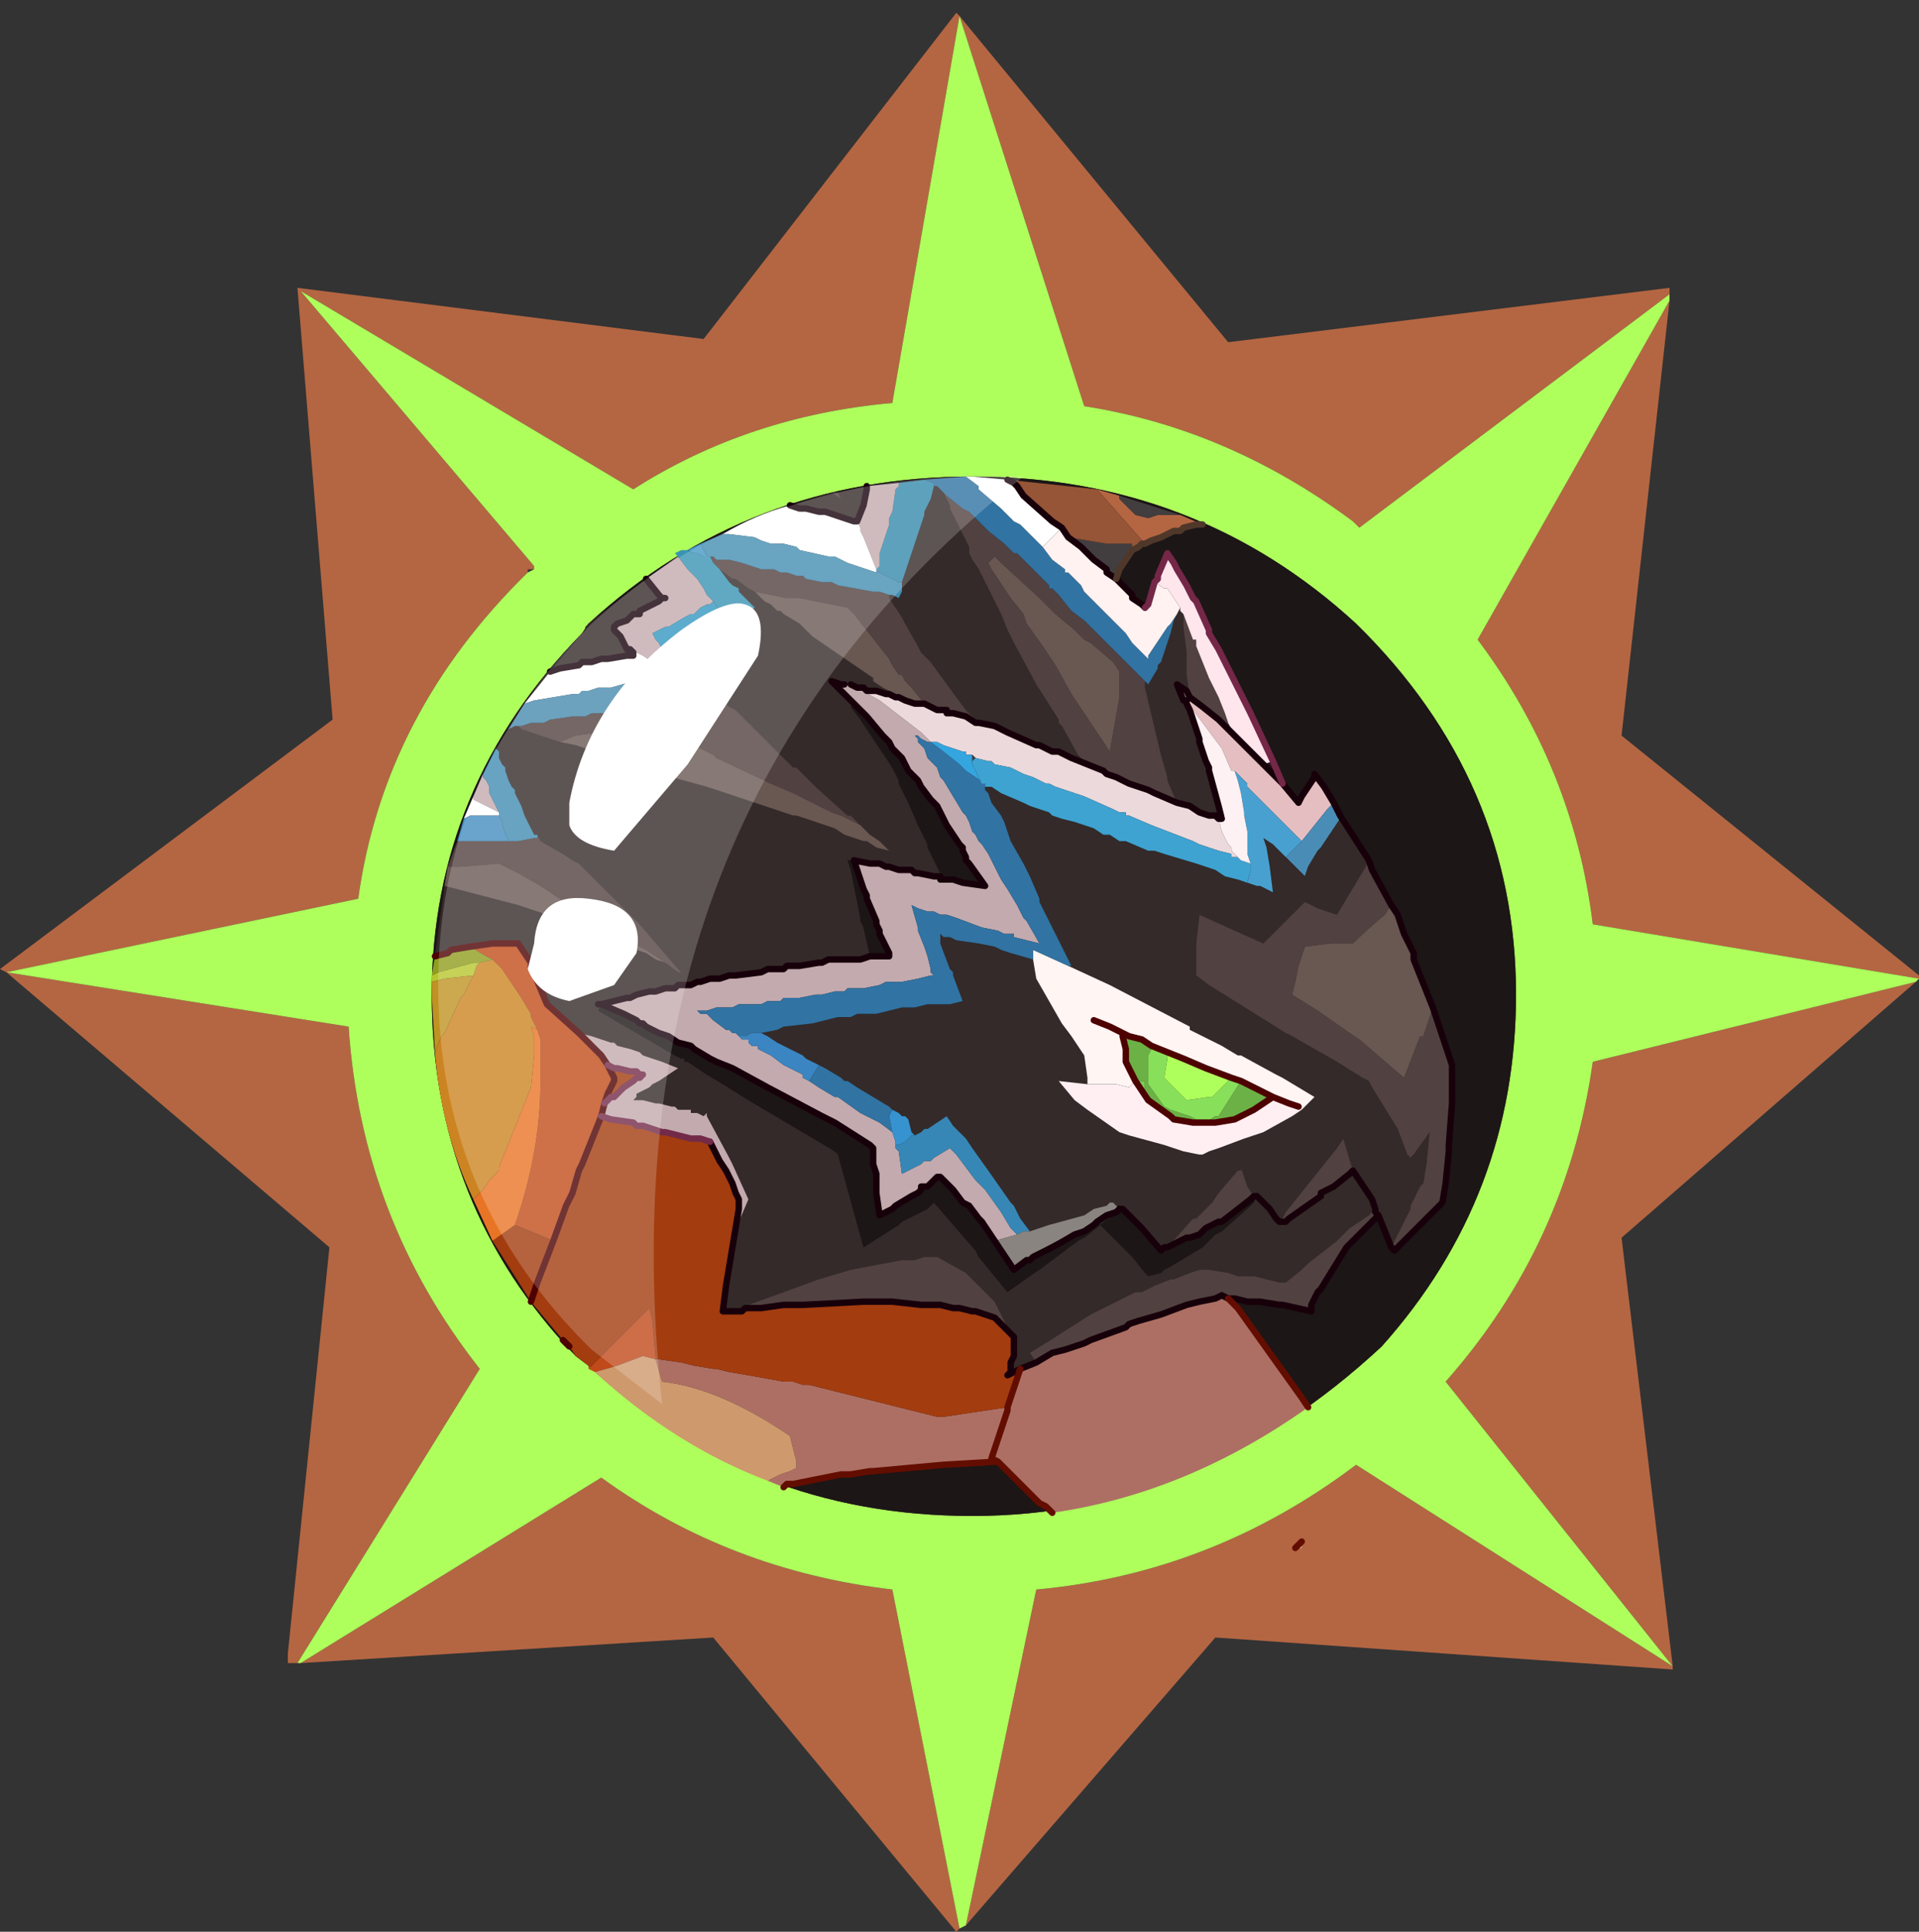 <?xml version="1.0" encoding="UTF-8" standalone="no"?>
<svg xmlns:ffdec="https://www.free-decompiler.com/flash" xmlns:xlink="http://www.w3.org/1999/xlink" ffdec:objectType="frame" height="30.2px" width="30.0px" xmlns="http://www.w3.org/2000/svg">
  <rect width="100%" height="100%" fill="#333333" stroke="none"/>
  <g transform="matrix(1.0, 0.0, 0.0, 1.0, 0.0, 0.0)">
    <use ffdec:characterId="1" height="30.2" transform="matrix(1.0, 0.0, 0.0, 1.0, 0.0, 0.0)" width="30.0" xlink:href="#shape0"/>
  </g>
  <defs>
    <g id="shape0" transform="matrix(1.0, 0.0, 0.0, 1.0, 0.0, 0.0)">
      <path d="M0.0 0.0 L30.0 0.0 30.0 30.0 0.0 30.0 0.0 0.0" fill="#33cc66" fill-opacity="0.0" fill-rule="evenodd" stroke="none"/>
      <path d="M26.1 4.6 L21.25 8.25 21.15 8.15 Q19.2 6.7 16.95 6.35 L15.0 0.25 13.95 6.3 Q11.7 6.5 9.9 7.65 L4.7 4.55 8.35 8.85 8.35 8.9 8.25 8.9 8.25 8.95 Q6.0 11.15 5.6 14.05 L0.1 15.2 5.45 16.05 Q5.65 19.05 7.5 21.4 L4.65 26.0 4.5 26.0 4.5 25.85 5.15 19.5 0.1 15.2 0.0 15.15 5.2 11.25 4.65 4.5 11.0 5.3 14.95 0.2 15.0 0.25 19.2 5.35 26.1 4.5 26.1 4.6 M4.7 26.0 L9.4 23.1 Q11.4 24.55 13.95 24.85 L15.0 30.15 14.95 30.2 11.15 25.6 4.7 26.0 M15.1 30.1 L16.2 24.85 Q18.95 24.6 21.2 22.9 L26.15 26.05 22.6 21.6 Q24.5 19.45 24.9 16.6 L29.95 15.35 25.35 19.35 26.15 26.05 26.15 26.1 19.0 25.6 15.1 30.1 M30.0 15.3 L24.9 14.45 Q24.6 12.0 23.1 10.0 L26.1 4.7 25.35 11.5 30.0 15.25 30.0 15.3" fill="#b46642" fill-rule="evenodd" stroke="none"/>
      <path d="M8.35 8.9 L8.35 8.85 4.7 4.55 9.9 7.65 Q11.7 6.5 13.95 6.3 L15.0 0.25 16.95 6.35 Q19.2 6.7 21.15 8.15 L21.25 8.25 26.1 4.6 26.1 4.7 23.1 10.0 Q24.6 12.0 24.9 14.45 L30.0 15.3 29.95 15.35 24.9 16.6 Q24.5 19.45 22.6 21.6 L26.15 26.05 21.2 22.9 Q18.95 24.6 16.2 24.85 L15.1 30.1 15.0 30.15 13.95 24.85 Q11.4 24.55 9.4 23.1 L4.7 26.0 4.65 26.0 7.5 21.4 Q5.65 19.05 5.45 16.05 L0.1 15.2 5.6 14.05 Q6.0 11.15 8.25 8.95 L8.35 8.9 M23.7 15.55 Q23.7 12.2 21.2 9.75 18.7 7.45 15.2 7.45 11.7 7.45 9.2 9.75 L9.1 9.9 Q6.75 12.3 6.75 15.55 6.75 18.85 9.0 21.2 L9.2 21.35 Q11.7 23.7 15.2 23.7 18.75 23.7 21.6 21.05 23.7 18.7 23.7 15.55" fill="#afff5c" fill-rule="evenodd" stroke="none"/>
      <path d="M23.7 15.55 Q23.7 18.7 21.6 21.05 18.75 23.7 15.2 23.7 11.7 23.7 9.2 21.35 L9.0 21.2 Q6.75 18.85 6.75 15.55 6.75 12.3 9.1 9.9 L9.2 9.75 Q11.7 7.45 15.2 7.45 18.7 7.45 21.2 9.75 23.7 12.2 23.7 15.55" fill="#1c1616" fill-rule="evenodd" stroke="none"/>
      <path d="M20.05 12.25 L20.3 12.55 20.35 12.45 20.55 12.15 20.55 12.1 20.7 12.3 20.85 12.55 20.8 12.6 20.75 12.65 20.55 12.9 20.35 13.15 20.2 13.0 19.75 12.55 19.65 12.45 19.5 12.3 19.5 12.25 19.3 12.05 19.25 12.05 19.1 11.7 18.65 11.1 18.6 11.1 18.55 11.0 18.55 10.95 18.5 10.95 18.4 10.7 18.55 10.8 18.6 10.9 18.8 11.05 19.05 11.25 19.15 11.35 19.3 11.5 19.55 11.75 19.75 11.95 19.85 12.05 20.05 12.25" fill="#e5bec1" fill-rule="evenodd" stroke="none"/>
      <path d="M20.85 12.55 L20.9 12.65 20.95 12.75 20.95 12.8 20.65 13.25 20.6 13.3 20.45 13.55 20.4 13.7 20.3 13.6 20.1 13.4 20.15 13.35 20.3 13.2 20.35 13.15 20.55 12.9 20.75 12.65 20.8 12.6 20.85 12.55" fill="#498cb6" fill-rule="evenodd" stroke="none"/>
      <path d="M20.95 12.75 L21.4 13.45 21.35 13.55 20.9 14.3 20.75 14.25 20.6 14.2 20.4 14.1 19.8 14.7 19.75 14.75 18.75 14.3 18.7 14.75 18.7 15.25 18.9 15.4 20.1 16.15 20.2 16.2 20.9 16.6 21.3 16.85 21.4 16.9 21.45 17.0 21.85 17.65 22.0 18.05 22.05 18.1 22.1 18.05 22.35 17.7 22.3 18.2 22.25 18.5 22.2 18.55 22.05 18.85 22.05 18.9 21.75 19.5 21.55 19.0 21.5 18.95 21.5 18.9 21.45 18.75 21.25 18.45 21.15 18.3 21.25 18.45 21.45 18.75 21.5 18.9 21.4 19.0 21.1 19.2 20.9 19.4 20.45 19.75 20.35 19.85 20.1 20.05 20.0 20.05 19.6 19.95 19.4 19.95 19.35 19.95 19.2 19.9 18.9 19.85 18.75 19.85 18.6 19.9 18.35 20.0 18.3 20.0 18.05 20.1 17.85 20.2 17.75 20.2 17.35 20.4 17.05 20.55 16.5 20.9 16.1 21.15 16.2 21.3 15.95 21.4 15.75 21.5 15.8 21.45 15.8 21.3 15.85 21.2 15.85 20.9 15.8 20.85 15.55 20.35 15.3 20.1 15.2 20.0 15.15 19.95 15.1 19.9 14.65 19.65 14.5 19.65 14.45 19.65 14.3 19.7 14.15 19.7 14.1 19.7 13.3 19.85 12.8 20.0 11.7 20.4 11.65 20.4 11.65 20.45 11.6 20.5 11.35 20.5 11.3 20.5 11.35 20.1 11.55 18.9 11.55 18.75 11.55 19.1 11.7 18.75 11.45 18.2 11.4 18.1 11.05 17.45 11.05 17.4 11.0 17.45 10.9 17.4 10.8 17.4 10.8 17.35 10.75 17.35 10.7 17.35 10.6 17.35 10.55 17.3 10.5 17.3 10.3 17.25 10.25 17.25 10.05 17.2 9.95 17.2 9.9 17.2 9.95 17.15 9.95 17.1 10.05 17.05 10.15 17.0 10.2 16.95 10.3 16.9 10.6 16.7 10.35 16.6 10.05 16.5 10.0 16.45 9.85 16.4 9.65 16.35 9.6 16.3 9.55 16.3 9.4 16.25 9.25 16.2 9.05 16.15 8.55 15.7 8.3 15.1 8.3 15.05 8.1 14.75 7.95 14.75 7.9 14.75 7.7 14.75 7.35 14.8 7.05 14.85 7.05 14.9 7.0 14.9 7.05 14.85 7.0 14.9 6.8 14.95 6.95 13.85 8.1 14.15 8.55 14.3 8.75 14.35 8.75 14.4 9.0 14.45 9.15 14.5 9.2 14.55 9.35 14.6 9.7 14.75 9.95 14.85 10.1 14.9 10.25 15.0 10.4 15.05 10.6 15.2 10.65 15.2 10.6 15.15 10.3 14.8 10.0 14.45 9.95 14.4 9.9 14.35 9.65 14.1 9.55 14.0 9.4 13.85 9.35 13.8 9.05 13.5 8.95 13.45 8.8 13.35 8.45 13.15 8.4 13.05 8.35 13.05 8.2 12.75 8.15 12.6 8.1 12.5 8.05 12.4 8.05 12.35 8.0 12.3 7.95 12.2 7.9 12.05 7.9 12.0 7.85 11.95 7.8 11.85 7.8 11.75 7.75 11.7 7.95 11.4 8.05 11.35 8.1 11.35 8.15 11.4 8.3 11.45 8.75 11.6 9.0 11.65 9.15 11.7 9.2 11.7 9.25 11.75 9.4 11.75 9.65 11.85 10.3 12.05 10.35 12.05 10.45 12.1 10.5 12.15 11.05 12.3 11.35 12.4 11.65 12.5 11.8 12.55 11.95 12.6 12.4 12.75 12.45 12.75 13.05 12.95 13.2 13.05 13.5 13.15 13.55 13.15 13.7 13.25 13.9 13.3 13.75 13.15 13.6 13.05 13.45 12.9 13.3 12.75 13.25 12.75 12.75 12.3 12.45 12.0 12.4 12.0 12.35 11.95 12.1 11.7 11.9 11.5 11.75 11.35 11.6 11.2 11.5 11.1 11.4 11.05 11.35 11.0 11.25 10.95 11.2 10.9 11.15 10.8 11.1 10.7 11.05 10.5 11.0 10.3 10.95 10.3 10.95 10.25 10.95 10.15 10.9 10.05 10.9 10.0 10.95 10.0 11.0 9.95 11.05 9.95 11.15 9.9 11.25 9.8 11.35 9.8 11.35 9.75 11.4 9.75 11.8 9.5 11.6 9.3 11.55 9.25 11.55 9.2 11.45 9.15 11.4 9.1 11.25 8.9 11.45 9.05 11.5 9.05 11.7 9.2 11.8 9.25 11.95 9.4 12.05 9.45 12.1 9.5 12.15 9.55 12.2 9.55 12.25 9.6 12.5 9.75 12.65 9.9 12.7 9.95 13.65 10.6 13.65 10.65 13.8 10.75 13.9 10.8 14.0 10.9 13.9 10.85 13.85 10.85 13.7 10.8 13.6 10.8 13.55 10.8 13.5 10.75 13.4 10.75 13.3 10.7 13.2 10.7 13.15 10.7 13.0 10.65 13.1 10.75 13.2 10.85 13.35 11.0 13.3 11.05 13.45 11.25 13.95 12.0 14.05 12.2 14.05 12.25 14.2 12.55 14.35 12.9 14.5 13.2 14.5 13.25 14.75 13.75 14.7 13.75 14.7 13.7 14.6 13.7 14.35 13.65 14.3 13.65 14.25 13.6 14.2 13.6 14.15 13.6 14.1 13.6 14.05 13.6 13.9 13.55 13.85 13.55 13.75 13.5 13.65 13.5 13.6 13.5 13.35 13.45 13.25 13.45 13.3 13.6 13.4 14.1 13.45 14.35 13.45 14.4 13.5 14.5 13.6 14.95 13.45 15.0 13.4 15.0 13.35 15.0 13.2 15.0 12.95 15.0 12.85 15.05 12.8 15.05 12.5 15.1 12.45 15.1 12.3 15.1 12.25 15.15 12.1 15.15 12.0 15.15 11.9 15.2 11.5 15.25 11.45 15.25 11.4 15.25 11.25 15.3 11.1 15.3 10.95 15.35 10.9 15.35 10.8 15.4 10.75 15.4 10.7 15.4 10.6 15.4 10.55 15.45 10.5 15.45 10.4 15.45 10.25 15.5 10.2 15.5 10.15 15.5 9.95 15.55 9.85 15.6 9.8 15.6 9.4 15.7 9.35 15.7 9.4 15.7 9.35 15.8 10.55 16.5 10.65 16.55 10.7 16.55 10.7 16.6 10.75 16.6 10.9 16.7 11.05 16.8 11.3 16.95 11.7 17.2 12.8 17.85 13.05 18.0 13.1 18.05 13.5 19.5 14.05 19.15 14.1 19.1 14.4 18.95 14.5 18.9 14.6 18.8 15.25 19.55 15.3 19.65 15.75 20.2 16.1 19.95 16.25 19.85 16.85 19.4 16.95 19.35 17.2 19.15 17.15 19.1 17.3 19.0 17.45 18.95 17.5 18.9 17.4 18.8 17.35 18.8 17.3 18.85 17.1 18.9 16.95 19.0 16.4 19.15 16.1 19.25 15.95 19.05 15.85 18.85 15.8 18.8 15.45 18.3 15.2 17.95 15.1 17.8 14.95 17.65 14.9 17.6 14.8 17.45 14.5 17.65 14.45 17.65 14.4 17.7 14.3 17.75 14.25 17.7 14.2 17.5 14.15 17.45 14.1 17.45 14.05 17.4 13.95 17.35 13.9 17.3 13.4 17.0 13.25 16.9 13.2 16.9 13.15 16.85 12.9 16.7 12.8 16.65 12.7 16.6 12.6 16.55 12.55 16.5 12.25 16.35 12.15 16.3 12.0 16.2 11.9 16.15 12.15 16.1 12.25 16.05 12.7 16.0 12.9 15.95 13.1 15.9 13.3 15.9 13.4 15.85 13.45 15.85 13.6 15.85 13.7 15.85 13.9 15.8 14.1 15.75 14.3 15.75 14.5 15.7 14.55 15.7 14.65 15.7 14.7 15.7 14.85 15.7 15.05 15.65 14.9 15.25 14.9 15.2 14.85 15.15 14.7 14.75 14.7 14.6 14.75 14.65 14.85 14.65 14.95 14.7 15.3 14.75 15.55 14.8 15.65 14.85 15.8 14.9 16.15 15.0 16.2 15.3 16.6 16.0 16.75 16.2 16.95 16.5 17.0 16.85 17.0 16.95 16.55 16.9 16.8 17.2 17.0 17.35 17.5 17.7 17.65 17.75 18.2 17.9 18.5 18.0 18.75 18.05 18.8 18.05 18.9 18.0 19.05 17.95 19.45 17.8 19.75 17.7 20.2 17.45 20.35 17.35 20.55 17.15 20.05 16.85 19.95 16.8 19.4 16.5 19.35 16.5 19.1 16.35 18.6 16.1 18.6 16.05 17.35 15.4 16.7 15.1 16.75 15.1 16.65 14.9 16.5 14.6 16.3 14.2 16.25 14.1 16.25 14.05 16.1 13.7 16.0 13.5 15.8 13.15 15.7 12.85 15.65 12.75 15.5 12.55 15.45 12.4 15.4 12.35 15.4 12.3 15.45 12.3 15.5 12.3 15.65 12.4 16.0 12.55 16.1 12.6 16.4 12.7 16.45 12.75 16.6 12.8 16.8 12.85 17.1 12.95 17.25 13.05 17.35 13.05 17.5 13.15 17.6 13.15 17.95 13.3 18.05 13.3 18.2 13.35 18.7 13.5 19.0 13.6 19.15 13.7 19.35 13.75 19.5 13.8 19.65 13.85 19.7 13.85 19.8 13.9 19.9 13.95 19.85 13.55 19.8 13.25 19.75 13.1 19.9 13.2 20.0 13.3 20.1 13.4 20.3 13.6 20.4 13.7 20.45 13.55 20.6 13.3 20.65 13.25 20.95 12.8 20.95 12.75 M8.6 10.5 L9.1 9.9 9.15 9.85 9.15 9.8 9.2 9.75 10.1 9.05 10.3 9.3 10.35 9.35 10.4 9.35 10.35 9.35 10.3 9.4 10.0 9.55 10.0 9.6 9.95 9.6 9.9 9.6 9.8 9.7 9.65 9.75 9.6 9.8 9.6 9.85 9.65 9.9 9.7 9.95 9.8 10.15 9.85 10.15 9.9 10.2 9.9 10.25 9.8 10.25 9.5 10.3 9.45 10.3 9.4 10.3 9.25 10.35 9.2 10.35 9.15 10.35 9.1 10.35 9.05 10.4 8.75 10.45 8.6 10.5 M12.35 7.9 L13.0 7.7 13.15 7.8 13.1 7.7 13.55 7.6 13.55 7.65 13.5 7.9 13.4 8.15 13.35 8.15 13.2 8.1 12.9 8.0 12.8 8.0 12.6 7.95 12.5 7.95 12.35 7.9 M18.6 10.9 L18.55 10.8 18.4 10.7 18.5 10.95 18.55 10.95 18.55 11.0 18.6 11.1 18.75 11.55 18.75 11.6 18.85 11.9 18.9 12.0 18.9 12.05 19.05 12.6 19.05 12.65 19.0 12.75 18.9 12.75 18.75 12.7 18.6 12.6 18.4 12.55 18.25 12.2 18.25 12.15 18.15 11.8 17.9 10.75 17.9 10.65 17.95 10.7 18.1 10.45 18.1 10.4 18.15 10.35 18.3 9.9 18.35 9.7 18.4 9.6 18.45 9.5 18.45 9.55 18.5 9.6 18.5 9.8 18.55 10.2 18.55 10.55 18.6 10.9 M17.55 18.9 L17.5 18.9 17.55 18.9 17.45 18.95 17.2 19.15 17.65 19.6 17.7 19.65 17.9 19.9 17.95 19.95 18.15 19.9 18.2 19.85 18.3 19.8 18.8 19.5 18.95 19.35 19.0 19.3 19.1 19.25 19.55 18.85 19.6 18.8 19.65 18.7 19.6 18.7 19.5 18.55 19.45 18.4 19.4 18.25 19.4 18.3 19.35 18.3 19.05 18.65 18.95 18.8 18.85 18.9 18.7 19.05 18.65 19.05 18.25 19.5 18.2 19.5 18.15 19.55 17.85 19.2 17.65 19.0 17.55 18.9 M20.0 19.1 L19.95 19.05 19.85 18.9 19.65 18.7 19.85 18.9 19.95 19.05 20.0 19.1 20.1 19.1 20.15 19.05 20.65 18.7 20.65 18.65 20.85 18.55 21.1 18.35 21.15 18.3 21.0 17.8 20.9 17.95 20.5 18.45 20.1 18.95 20.05 19.05 20.0 19.1 M14.1 9.1 L14.35 8.35 14.45 8.05 14.45 8.0 14.55 7.8 14.6 7.6 14.65 7.6 14.75 7.7 14.85 7.9 14.85 7.95 15.15 8.55 15.15 8.6 15.15 8.65 15.2 8.75 15.3 8.9 15.4 9.1 15.55 9.4 15.65 9.6 15.75 9.85 15.8 9.95 15.85 10.05 16.2 10.7 16.55 11.25 16.55 11.3 16.6 11.35 16.85 11.8 17.0 11.95 16.75 11.85 16.55 11.75 16.5 11.75 16.45 11.75 16.25 11.65 16.2 11.65 15.75 11.45 15.55 11.35 15.3 11.3 15.25 11.3 15.25 11.25 15.1 11.1 14.95 10.9 14.55 10.35 14.4 10.2 14.35 10.1 14.15 9.75 14.1 9.65 13.9 9.35 13.9 9.3 13.95 9.3 14.05 9.35 14.05 9.3 14.05 9.35 14.1 9.25 14.1 9.1" fill="#342a29" fill-rule="evenodd" stroke="none"/>
      <path d="M19.3 12.05 L19.5 12.25 19.5 12.3 19.65 12.45 19.75 12.55 20.2 13.0 20.35 13.15 20.3 13.2 20.15 13.35 20.1 13.4 20.0 13.3 19.9 13.2 19.75 13.1 19.8 13.25 19.85 13.55 19.9 13.95 19.8 13.9 19.7 13.85 19.65 13.85 19.5 13.8 19.55 13.6 19.55 13.5 19.5 13.35 19.5 13.0 19.45 12.75 19.45 12.7 19.4 12.4 19.35 12.2 19.3 12.05" fill="#48a0d0" fill-rule="evenodd" stroke="none"/>
      <path d="M21.4 13.45 L21.45 13.6 21.75 14.15 21.65 14.3 Q21.35 14.55 21.15 14.75 L20.9 14.75 20.8 14.75 20.4 14.8 20.3 15.1 20.25 15.35 20.2 15.55 20.6 15.8 21.1 16.15 21.25 16.25 21.95 16.85 22.2 16.2 22.25 16.2 22.4 15.75 22.5 16.05 22.7 16.65 22.7 17.25 22.65 17.9 22.65 18.0 22.6 18.5 22.55 18.8 22.35 19.0 22.2 19.15 22.05 19.3 21.8 19.55 21.75 19.5 22.05 18.9 22.05 18.85 22.2 18.55 22.25 18.5 22.3 18.2 22.35 17.7 22.1 18.05 22.05 18.1 22.0 18.05 21.85 17.65 21.45 17.0 21.4 16.9 21.3 16.85 20.9 16.6 20.2 16.2 20.1 16.15 18.9 15.4 18.7 15.25 18.7 14.75 18.75 14.3 19.75 14.75 19.8 14.7 20.4 14.1 20.6 14.2 20.75 14.25 20.9 14.3 21.35 13.55 21.4 13.45 M21.55 19.0 L21.45 19.1 21.2 19.35 21.05 19.5 20.65 20.15 20.6 20.2 20.5 20.4 20.5 20.5 20.05 20.4 20.0 20.4 19.7 20.35 19.5 20.35 19.3 20.3 19.2 20.3 19.1 20.25 19.0 20.3 18.75 20.35 18.55 20.4 18.15 20.55 17.8 20.65 17.65 20.7 17.6 20.75 17.05 20.95 16.95 21.0 16.65 21.1 16.45 21.15 16.2 21.3 16.1 21.15 16.5 20.9 17.05 20.55 17.35 20.4 17.75 20.2 17.85 20.2 18.05 20.1 18.3 20.0 18.35 20.0 18.6 19.9 18.75 19.85 18.9 19.85 19.2 19.9 19.35 19.95 19.4 19.95 19.6 19.95 20.0 20.05 20.1 20.05 20.35 19.85 20.45 19.75 20.9 19.4 21.1 19.2 21.4 19.0 21.5 18.9 21.5 18.95 21.55 19.0 M7.0 13.55 L7.15 13.15 7.5 13.15 7.55 13.15 7.8 13.15 7.85 13.15 7.95 13.15 8.1 13.15 8.35 13.1 8.4 13.1 8.4 13.05 8.45 13.15 8.8 13.35 8.95 13.45 9.05 13.5 9.35 13.8 9.4 13.85 9.55 14.0 9.65 14.1 9.9 14.35 9.95 14.4 10.0 14.45 10.3 14.8 10.6 15.15 10.65 15.2 10.6 15.2 10.4 15.05 10.25 14.95 10.1 14.85 9.9 14.75 9.5 14.5 9.4 14.4 9.1 14.25 8.85 14.1 8.75 14.05 8.45 13.85 8.1 13.65 7.8 13.5 7.2 13.55 7.0 13.55 M9.15 9.85 L9.15 9.8 9.15 9.85 M13.0 7.7 L13.1 7.7 13.15 7.8 13.0 7.7 M19.3 11.5 L19.15 11.35 19.05 11.25 18.8 11.05 18.6 10.9 18.55 10.55 18.55 10.2 18.5 9.8 18.5 9.6 18.45 9.55 18.5 9.6 18.65 10.0 18.7 10.0 18.7 10.1 18.9 10.6 19.05 10.9 19.15 11.15 19.2 11.3 19.3 11.5 M18.25 19.5 L18.65 19.05 18.7 19.05 18.85 18.9 18.95 18.8 19.05 18.65 19.35 18.3 19.4 18.3 19.4 18.25 19.45 18.4 19.5 18.55 19.6 18.7 19.55 18.75 19.1 19.1 19.05 19.1 18.95 19.15 18.85 19.2 18.75 19.3 18.6 19.35 18.55 19.35 18.25 19.5 M20.0 19.1 L20.05 19.05 20.1 18.95 20.5 18.45 20.9 17.95 21.0 17.8 21.15 18.3 21.1 18.35 20.85 18.55 20.65 18.65 20.65 18.7 20.15 19.05 20.1 19.1 20.0 19.1 M14.75 7.7 L14.8 7.75 15.05 7.95 15.15 8.0 15.45 8.3 15.7 8.5 15.85 8.65 15.9 8.65 16.35 9.1 16.4 9.15 16.4 9.2 16.45 9.2 16.55 9.3 16.75 9.55 16.95 9.7 17.0 9.75 17.1 9.85 17.3 10.05 17.4 10.15 17.45 10.2 17.5 10.25 17.6 10.35 17.7 10.45 17.9 10.65 17.9 10.75 18.15 11.8 18.25 12.15 18.25 12.2 18.4 12.55 18.05 12.4 17.95 12.35 17.65 12.25 17.45 12.15 17.3 12.1 17.25 12.05 17.0 11.95 16.85 11.8 16.6 11.35 16.55 11.3 16.55 11.25 16.2 10.7 15.85 10.05 15.8 9.95 15.75 9.85 15.65 9.6 15.55 9.4 15.4 9.1 15.3 8.9 15.2 8.75 15.15 8.65 15.15 8.6 15.15 8.55 14.85 7.95 14.85 7.9 14.75 7.7 M11.05 8.7 L11.1 8.7 11.15 8.7 11.2 8.75 11.25 8.75 11.4 8.75 11.6 8.8 11.9 8.9 12.0 8.9 12.05 8.9 12.1 8.9 12.2 8.95 12.3 8.95 12.45 9.0 12.5 9.0 12.55 9.0 12.6 9.05 12.85 9.1 13.0 9.1 13.1 9.15 13.65 9.25 13.75 9.25 13.9 9.3 13.9 9.35 14.1 9.65 14.15 9.75 14.35 10.1 14.4 10.2 14.55 10.35 14.95 10.9 15.1 11.1 15.25 11.25 15.25 11.3 15.1 11.2 14.9 11.15 14.8 11.15 14.8 11.1 14.75 11.1 14.65 11.1 14.45 11.0 14.25 10.75 14.15 10.65 14.1 10.55 14.05 10.55 13.95 10.4 13.9 10.3 13.35 9.6 13.25 9.5 12.75 9.4 12.5 9.35 12.35 9.35 12.3 9.35 11.8 9.25 11.7 9.2 11.5 9.05 11.45 9.05 11.25 8.9 11.2 8.85 11.15 8.8 11.1 8.7 11.05 8.7 M10.8 11.0 L10.85 11.0 10.9 11.0 10.95 11.0 11.0 11.0 11.2 10.95 11.2 10.9 11.25 10.95 11.35 11.0 11.4 11.05 11.5 11.1 11.6 11.2 11.75 11.35 11.9 11.5 12.1 11.7 12.35 11.95 12.4 12.0 12.45 12.0 12.75 12.3 13.25 12.75 13.3 12.75 13.45 12.9 13.15 12.75 13.0 12.7 12.6 12.5 12.4 12.4 12.05 12.25 11.2 11.85 11.15 11.8 10.75 11.6 10.55 11.5 10.5 11.5 10.45 11.45 10.25 11.35 9.8 11.4 9.35 11.45 9.0 11.5 8.75 11.6 8.3 11.45 8.15 11.4 8.1 11.35 8.15 11.35 8.3 11.3 8.5 11.3 8.6 11.25 8.95 11.2 9.05 11.2 9.1 11.2 9.15 11.2 9.25 11.15 9.3 11.15 9.35 11.15 9.5 11.15 9.6 11.1 9.65 11.1 9.8 11.1 9.95 11.1 10.05 11.05 10.1 11.05 10.3 11.05 10.5 11.0 10.7 11.0 10.75 11.0 10.8 11.0 M15.45 8.8 L15.5 8.9 15.8 9.35 16.0 9.6 16.05 9.75 16.3 10.1 16.5 10.4 16.75 10.85 17.35 11.75 17.5 10.9 17.5 10.5 17.4 10.35 17.05 10.05 16.95 10.0 16.8 9.85 16.5 9.6 16.25 9.35 15.65 8.8 15.6 8.75 15.55 8.7 15.45 8.8 M11.65 20.45 L11.65 20.4 11.7 20.4 12.8 20.0 13.3 19.85 14.1 19.7 14.15 19.7 14.3 19.7 14.45 19.65 14.5 19.65 14.65 19.65 15.1 19.9 15.15 19.95 15.2 20.0 15.3 20.1 15.55 20.35 15.8 20.85 15.55 20.6 15.25 20.5 15.2 20.5 15.0 20.45 14.9 20.45 14.7 20.4 14.5 20.4 14.4 20.4 13.95 20.35 13.8 20.35 13.5 20.35 12.55 20.4 12.3 20.4 12.25 20.4 11.9 20.45 11.8 20.45 11.65 20.45" fill="#514140" fill-rule="evenodd" stroke="none"/>
      <path d="M21.75 14.15 L21.85 14.3 21.95 14.6 22.1 14.9 22.1 15.0 22.3 15.5 22.4 15.75 22.25 16.2 22.2 16.2 21.95 16.85 21.25 16.25 21.1 16.15 20.6 15.8 20.2 15.55 20.25 15.35 20.3 15.1 20.4 14.8 20.8 14.75 20.9 14.75 21.15 14.75 Q21.35 14.55 21.65 14.3 L21.75 14.15 M6.95 13.85 L7.0 13.55 7.2 13.55 7.8 13.5 8.1 13.65 8.45 13.85 8.75 14.05 8.85 14.1 9.1 14.25 9.4 14.4 9.5 14.5 9.9 14.75 10.1 14.85 10.25 14.95 10.4 15.05 10.25 15.0 10.1 14.9 9.95 14.85 9.7 14.75 9.35 14.6 9.2 14.55 9.15 14.5 9.0 14.45 8.75 14.4 8.75 14.35 8.55 14.3 8.1 14.15 6.95 13.85 M11.8 9.25 L12.3 9.35 12.35 9.35 12.5 9.35 12.75 9.4 13.25 9.5 13.35 9.6 13.9 10.3 13.95 10.4 14.05 10.55 14.1 10.55 14.15 10.65 14.25 10.75 14.45 11.0 14.3 11.0 14.15 10.95 14.05 10.9 14.0 10.9 13.9 10.8 13.8 10.75 13.65 10.65 13.65 10.6 12.7 9.95 12.65 9.9 12.5 9.75 12.25 9.6 12.2 9.55 12.15 9.55 12.1 9.5 12.05 9.45 11.95 9.4 11.8 9.25 M13.45 12.9 L13.6 13.05 13.75 13.15 13.9 13.3 13.7 13.25 13.55 13.15 13.5 13.15 13.2 13.05 13.05 12.95 12.45 12.75 12.4 12.75 11.95 12.6 11.8 12.55 11.65 12.5 11.35 12.4 11.05 12.3 10.5 12.15 10.45 12.1 10.35 12.05 10.3 12.05 9.65 11.85 9.4 11.75 9.25 11.75 9.2 11.7 9.15 11.7 9.0 11.65 8.75 11.6 9.0 11.5 9.35 11.45 9.8 11.4 10.25 11.35 10.45 11.45 10.5 11.5 10.55 11.5 10.75 11.6 11.15 11.8 11.2 11.85 12.05 12.25 12.4 12.4 12.6 12.5 13.0 12.7 13.15 12.75 13.45 12.9 M15.45 8.8 L15.55 8.7 15.6 8.75 15.65 8.8 16.25 9.35 16.5 9.6 16.8 9.85 16.95 10.0 17.05 10.05 17.4 10.35 17.5 10.5 17.5 10.9 17.35 11.75 16.75 10.85 16.5 10.4 16.3 10.1 16.05 9.75 16.0 9.6 15.8 9.35 15.5 8.9 15.45 8.8" fill="#695752" fill-rule="evenodd" stroke="none"/>
      <path d="M16.7 15.1 L17.35 15.4 18.6 16.05 18.6 16.1 19.1 16.35 19.35 16.5 19.4 16.5 19.95 16.8 20.05 16.85 20.55 17.15 20.35 17.35 20.3 17.3 20.15 17.25 19.9 17.15 19.4 16.9 19.25 16.85 18.85 16.7 18.5 16.55 18.25 16.45 18.0 16.35 17.85 16.25 17.65 16.2 17.55 16.15 17.55 16.2 17.6 16.4 17.6 16.6 17.75 16.9 17.65 17.0 17.45 16.95 17.0 16.95 17.0 16.85 16.95 16.5 16.75 16.2 16.6 16.0 16.2 15.3 16.15 15.0 16.15 14.85 16.7 15.1 M17.1 15.95 L17.35 16.05 17.55 16.15 17.35 16.05 17.1 15.95" fill="#fff5f3" fill-rule="evenodd" stroke="none"/>
      <path d="M20.35 17.35 L20.2 17.45 19.75 17.7 19.45 17.8 19.05 17.95 18.9 18.0 18.8 18.05 18.75 18.05 18.5 18.0 18.2 17.9 17.65 17.75 17.5 17.7 17.0 17.35 16.8 17.2 16.55 16.9 17.0 16.95 17.45 16.95 17.65 17.0 17.75 16.9 17.95 17.2 18.3 17.45 18.35 17.5 18.65 17.55 18.7 17.55 18.85 17.55 19.0 17.55 19.3 17.5 19.6 17.35 19.9 17.15 20.15 17.25 20.3 17.3 20.35 17.35" fill="#ffeff3" fill-rule="evenodd" stroke="none"/>
      <path d="M20.35 24.1 L20.35 24.2 20.25 24.2 20.35 24.1" fill="#d4c4b5" fill-rule="evenodd" stroke="none"/>
      <path d="M19.2 20.3 L19.35 20.45 20.35 21.85 20.45 22.0 Q18.55 23.35 16.45 23.65 L16.35 23.55 16.25 23.5 15.6 22.85 14.75 22.9 13.65 23.0 13.6 23.0 13.3 23.05 13.15 23.05 12.9 23.1 12.4 23.2 12.35 23.2 12.3 23.2 12.25 23.25 12.0 23.15 12.2 23.05 12.35 23.0 12.45 22.95 12.45 22.85 12.35 22.45 Q11.25 21.7 10.35 21.6 L10.25 21.25 10.3 21.25 10.65 21.3 10.85 21.35 11.15 21.4 11.2 21.4 11.4 21.45 11.7 21.5 12.25 21.6 12.35 21.6 12.4 21.6 12.55 21.65 12.65 21.65 14.05 22.0 14.65 22.15 14.7 22.15 14.75 22.15 15.75 22.0 15.95 21.4 16.2 21.3 16.45 21.15 16.65 21.1 16.95 21.0 17.05 20.95 17.6 20.75 17.65 20.7 17.8 20.65 18.15 20.55 18.55 20.4 18.75 20.35 19.0 20.3 19.1 20.25 19.2 20.3 M15.75 22.0 L15.75 22.05 15.5 22.8 15.6 22.85 15.5 22.8 15.75 22.05 15.75 22.0" fill="#ad6f64" fill-rule="evenodd" stroke="none"/>
      <path d="M14.05 7.55 L14.45 7.5 14.6 7.55 14.6 7.6 14.55 7.8 14.45 8.0 14.45 8.05 14.35 8.35 14.1 9.1 14.05 9.1 13.85 9.0 13.75 8.95 13.7 8.95 13.7 8.9 13.75 8.85 13.75 8.65 13.9 8.2 13.9 8.1 13.95 8.0 14.0 7.65 14.05 7.6 14.05 7.55" fill="#3689ab" fill-rule="evenodd" stroke="none"/>
      <path d="M7.4 12.45 L7.55 12.1 7.55 12.15 7.6 12.2 7.65 12.3 7.65 12.4 7.8 12.7 7.4 12.5 7.4 12.45 M10.1 9.05 L10.6 8.7 10.75 8.9 10.9 9.05 11.0 9.2 11.05 9.3 11.1 9.35 11.15 9.4 11.1 9.45 11.05 9.45 10.95 9.5 10.9 9.55 10.85 9.6 10.8 9.6 10.7 9.65 10.45 9.8 10.4 9.8 10.3 9.85 10.2 9.9 10.25 10.0 10.3 10.05 10.45 10.35 10.55 10.55 10.45 10.5 10.4 10.45 10.35 10.45 10.05 10.25 9.85 10.15 9.8 10.15 9.7 9.95 9.65 9.9 9.6 9.85 9.6 9.8 9.65 9.75 9.8 9.7 9.9 9.6 9.95 9.6 10.0 9.6 10.0 9.55 10.3 9.4 10.35 9.35 10.4 9.35 10.35 9.35 10.3 9.3 10.1 9.05 M13.55 7.6 L14.05 7.55 14.05 7.6 14.0 7.65 13.95 8.0 13.9 8.1 13.9 8.2 13.75 8.65 13.75 8.85 13.7 8.9 13.5 8.4 13.45 8.3 13.45 8.25 13.4 8.15 13.5 7.9 13.55 7.65 13.55 7.6 M13.35 11.0 L13.2 10.85 13.1 10.75 13.15 10.7 13.2 10.7 13.3 10.7 13.75 10.95 14.4 11.45 14.55 11.6 14.5 11.6 14.4 11.55 14.35 11.5 14.3 11.5 14.35 11.55 14.35 11.6 14.4 11.65 14.45 11.7 14.5 11.85 14.65 12.0 14.7 12.15 14.75 12.2 15.05 12.7 15.1 12.75 15.15 12.85 15.2 13.0 15.25 13.05 15.3 13.15 15.35 13.2 15.45 13.35 15.65 13.75 15.75 13.9 15.9 14.15 15.95 14.25 16.0 14.35 16.05 14.4 16.25 14.75 15.85 14.65 15.85 14.6 15.8 14.6 15.75 14.6 15.7 14.6 15.6 14.55 15.35 14.5 14.95 14.35 14.8 14.3 14.7 14.3 14.6 14.25 14.55 14.25 14.5 14.25 14.35 14.2 14.25 14.15 14.35 14.5 14.35 14.55 14.45 14.8 14.5 14.95 14.55 15.15 14.55 15.2 14.6 15.25 14.55 15.25 14.35 15.3 14.1 15.35 13.95 15.35 13.85 15.35 13.75 15.4 13.5 15.45 13.4 15.45 13.35 15.45 13.25 15.45 13.2 15.5 13.05 15.5 12.85 15.55 12.8 15.55 12.75 15.55 12.5 15.6 12.3 15.6 12.25 15.6 12.2 15.65 12.1 15.65 12.0 15.65 11.9 15.7 11.8 15.7 11.55 15.7 11.45 15.75 11.25 15.75 11.2 15.75 11.05 15.8 10.95 15.8 10.9 15.8 10.95 15.85 11.05 15.85 11.15 15.95 11.35 16.1 11.4 16.1 11.45 16.15 11.5 16.15 11.55 16.2 11.6 16.25 11.7 16.25 11.7 16.3 11.75 16.35 11.85 16.35 11.85 16.4 12.05 16.5 12.25 16.65 12.55 16.8 12.55 16.85 12.65 16.9 12.8 17.0 13.05 17.15 13.1 17.15 13.45 17.4 13.75 17.55 13.95 17.7 14.0 17.85 14.0 17.9 14.0 17.95 14.05 18.0 14.1 18.35 14.3 18.25 14.4 18.2 14.45 18.15 14.5 18.15 14.55 18.15 14.6 18.1 14.85 17.95 14.95 18.05 15.25 18.45 15.4 18.6 15.65 18.95 15.8 19.2 15.9 19.3 15.55 19.4 15.45 19.25 15.35 19.1 15.3 19.05 15.15 18.85 15.05 18.8 14.9 18.6 14.7 18.4 14.65 18.4 14.5 18.55 14.45 18.55 14.4 18.55 14.4 18.6 14.35 18.65 14.25 18.7 14.0 18.85 13.95 18.9 13.75 19.0 13.7 18.65 13.7 18.6 13.7 18.55 13.7 18.35 13.65 18.2 13.65 17.95 13.6 17.9 13.05 17.55 12.95 17.5 12.85 17.45 12.0 17.0 11.45 16.7 11.2 16.6 11.1 16.55 10.85 16.4 10.8 16.35 10.6 16.3 10.45 16.2 10.3 16.15 10.2 16.1 10.1 16.05 10.05 16.0 10.0 16.0 9.95 15.95 9.85 15.9 9.75 15.85 9.4 15.7 9.35 15.7 9.4 15.7 9.8 15.6 9.85 15.6 9.95 15.55 10.15 15.5 10.2 15.5 10.25 15.5 10.4 15.45 10.5 15.45 10.55 15.45 10.6 15.4 10.7 15.4 10.75 15.4 10.8 15.4 10.9 15.35 10.95 15.35 11.1 15.3 11.25 15.3 11.4 15.25 11.45 15.25 11.5 15.25 11.9 15.2 12.0 15.15 12.1 15.15 12.25 15.15 12.3 15.1 12.45 15.1 12.5 15.1 12.8 15.05 12.85 15.05 12.95 15.0 13.2 15.0 13.35 15.0 13.4 15.0 13.45 15.0 13.6 14.95 13.9 14.95 13.9 14.9 13.75 14.6 13.75 14.55 13.7 14.45 13.7 14.4 13.55 14.05 13.55 14.0 13.5 13.9 13.35 13.45 13.6 13.5 13.65 13.5 13.75 13.5 13.85 13.55 13.9 13.55 14.05 13.6 14.1 13.6 14.15 13.6 14.2 13.6 14.25 13.6 14.3 13.65 14.35 13.65 14.6 13.7 14.7 13.7 14.7 13.75 14.75 13.75 14.8 13.75 14.85 13.75 14.9 13.75 15.05 13.8 15.4 13.85 15.15 13.5 15.1 13.45 15.1 13.4 15.05 13.3 15.05 13.25 15.0 13.2 14.8 12.9 14.65 12.6 14.6 12.55 14.55 12.5 14.4 12.3 14.35 12.2 14.2 12.05 14.15 11.95 14.1 11.85 13.95 11.7 13.9 11.6 13.85 11.55 13.8 11.5 13.55 11.2 13.5 11.15 13.45 11.1 13.4 11.05 13.35 11.0 M9.05 16.15 L9.25 16.2 9.4 16.25 9.55 16.3 9.6 16.3 9.65 16.35 9.85 16.4 10.0 16.45 10.05 16.5 10.35 16.6 10.6 16.7 10.3 16.9 10.2 16.95 10.15 17.0 10.05 17.05 9.95 17.1 9.95 17.15 9.9 17.2 9.95 17.2 10.05 17.2 10.25 17.25 10.3 17.25 10.5 17.3 10.55 17.3 10.6 17.35 10.7 17.35 10.75 17.35 10.8 17.35 10.8 17.4 10.9 17.4 11.0 17.45 11.05 17.4 11.05 17.45 11.4 18.1 11.45 18.2 11.7 18.75 11.55 19.1 11.55 18.75 11.5 18.65 11.45 18.5 11.35 18.3 11.25 18.15 11.1 17.85 10.95 17.8 10.9 17.8 10.85 17.8 10.8 17.8 10.4 17.7 10.35 17.7 10.05 17.6 9.95 17.6 9.9 17.55 9.55 17.5 9.4 17.45 9.45 17.25 9.55 17.15 9.6 17.15 9.75 17.0 9.9 16.9 9.95 16.85 10.0 16.85 10.05 16.8 10.0 16.8 9.95 16.75 9.85 16.75 9.65 16.7 9.6 16.7 9.5 16.65 9.4 16.5 9.35 16.45 9.3 16.4 9.05 16.15" fill="#c3aaae" fill-rule="evenodd" stroke="none"/>
      <path d="M14.45 7.5 L15.1 7.45 15.3 7.6 15.3 7.65 15.65 7.95 15.7 8.0 15.75 8.05 15.85 8.15 15.95 8.2 16.3 8.55 16.45 8.75 16.65 8.9 16.65 8.95 16.7 8.95 16.9 9.15 16.95 9.25 17.1 9.4 17.25 9.55 17.3 9.6 17.35 9.65 17.4 9.7 17.6 9.9 17.7 10.05 17.8 10.15 17.85 10.2 17.9 10.25 17.95 10.3 17.95 10.25 18.25 9.8 18.3 9.75 18.4 9.6 18.35 9.7 18.3 9.9 18.15 10.35 18.1 10.4 18.1 10.45 17.95 10.7 17.9 10.65 17.7 10.45 17.6 10.35 17.5 10.25 17.45 10.2 17.4 10.15 17.3 10.05 17.1 9.85 17.0 9.75 16.95 9.7 16.75 9.55 16.55 9.3 16.45 9.2 16.4 9.2 16.4 9.15 16.35 9.1 15.9 8.65 15.85 8.65 15.7 8.5 15.45 8.3 15.15 8.0 15.05 7.95 14.8 7.75 14.75 7.7 14.65 7.6 14.6 7.6 14.6 7.55 14.45 7.5 M15.4 12.3 L15.4 12.35 15.45 12.4 15.5 12.55 15.65 12.75 15.7 12.85 15.8 13.15 16.0 13.5 16.1 13.7 16.25 14.05 16.25 14.1 16.3 14.2 16.5 14.6 16.65 14.9 16.75 15.1 16.7 15.1 16.15 14.85 16.15 15.0 15.8 14.9 15.65 14.85 15.55 14.8 15.3 14.75 14.95 14.7 14.85 14.65 14.75 14.65 14.7 14.6 14.7 14.75 14.85 15.15 14.9 15.2 14.9 15.25 15.05 15.65 14.85 15.7 14.7 15.7 14.65 15.7 14.55 15.7 14.5 15.7 14.3 15.75 14.1 15.75 13.9 15.8 13.7 15.85 13.6 15.85 13.45 15.85 13.4 15.85 13.3 15.9 13.1 15.9 12.9 15.95 12.7 16.0 12.25 16.05 12.15 16.1 11.9 16.15 11.75 16.15 11.65 16.2 11.55 16.2 11.5 16.15 11.45 16.15 11.4 16.1 11.35 16.1 11.15 15.95 11.05 15.85 10.95 15.85 10.9 15.8 10.95 15.8 11.05 15.8 11.2 15.75 11.25 15.75 11.45 15.75 11.55 15.7 11.8 15.7 11.9 15.7 12.0 15.65 12.1 15.65 12.2 15.65 12.25 15.6 12.3 15.6 12.5 15.6 12.75 15.55 12.8 15.55 12.85 15.55 13.05 15.5 13.2 15.5 13.25 15.45 13.35 15.45 13.4 15.45 13.5 15.45 13.75 15.4 13.85 15.35 13.95 15.35 14.1 15.35 14.35 15.3 14.55 15.25 14.6 15.25 14.55 15.2 14.55 15.15 14.5 14.95 14.45 14.8 14.35 14.55 14.35 14.5 14.25 14.15 14.35 14.2 14.5 14.25 14.55 14.25 14.6 14.25 14.7 14.3 14.8 14.3 14.95 14.35 15.35 14.5 15.6 14.55 15.7 14.6 15.75 14.6 15.8 14.6 15.85 14.6 15.85 14.65 16.25 14.75 16.05 14.4 16.0 14.35 15.95 14.25 15.9 14.15 15.75 13.9 15.65 13.75 15.45 13.35 15.35 13.2 15.3 13.15 15.25 13.05 15.2 13.0 15.15 12.85 15.1 12.75 15.05 12.7 14.75 12.2 14.7 12.15 14.65 12.0 14.5 11.85 14.45 11.7 14.4 11.65 14.35 11.6 14.35 11.55 14.3 11.5 14.35 11.5 14.4 11.55 14.5 11.6 14.55 11.6 14.75 11.75 15.0 11.95 15.1 12.05 15.4 12.25 15.4 12.3 M12.8 16.65 L12.9 16.7 13.15 16.85 13.2 16.9 13.25 16.9 13.4 17.0 13.9 17.3 13.95 17.35 13.9 17.45 13.95 17.7 13.75 17.55 13.45 17.4 13.1 17.15 13.05 17.15 12.8 17.0 12.65 16.9 12.8 16.65" fill="#3173a3" fill-rule="evenodd" stroke="none"/>
      <path d="M7.25 12.8 L7.4 12.45 7.4 12.5 7.8 12.7 7.8 12.75 7.75 12.75 7.6 12.75 7.35 12.75 7.25 12.8 M8.2 11.0 L8.6 10.5 8.75 10.45 9.05 10.4 9.1 10.35 9.15 10.35 9.2 10.35 9.25 10.35 9.4 10.3 9.45 10.3 9.5 10.3 9.8 10.25 9.9 10.25 9.9 10.2 9.85 10.15 10.05 10.25 10.35 10.45 10.4 10.45 10.45 10.5 10.6 10.55 10.55 10.6 10.5 10.6 10.15 10.65 10.1 10.65 9.95 10.65 9.9 10.65 9.55 10.75 9.45 10.75 9.4 10.75 9.35 10.75 9.2 10.8 9.1 10.8 9.05 10.85 8.95 10.85 8.35 10.95 8.2 11.0 M11.3 8.35 Q11.8 8.05 12.35 7.9 L12.5 7.95 12.6 7.95 12.8 8.0 12.9 8.0 13.2 8.1 13.35 8.15 13.4 8.15 13.45 8.25 13.45 8.3 13.5 8.4 13.7 8.9 13.7 8.95 13.25 8.8 13.15 8.75 13.05 8.7 13.0 8.7 12.95 8.7 12.5 8.6 12.45 8.55 12.25 8.5 12.1 8.5 12.05 8.5 11.9 8.45 11.8 8.4 11.4 8.35 11.35 8.35 11.3 8.35 M15.1 7.45 L15.2 7.45 15.75 7.5 15.85 7.55 15.9 7.6 16.0 7.75 16.45 8.15 16.6 8.25 16.3 8.55 15.95 8.2 15.85 8.15 15.75 8.05 15.7 8.0 15.65 7.95 15.3 7.65 15.3 7.6 15.1 7.45" fill="#ffffff" fill-rule="evenodd" stroke="none"/>
      <path d="M10.95 8.5 L11.3 8.35 11.35 8.35 11.4 8.35 11.8 8.4 11.9 8.45 12.05 8.5 12.1 8.5 12.25 8.5 12.45 8.55 12.5 8.6 12.95 8.7 13.0 8.7 13.05 8.7 13.15 8.75 13.25 8.8 13.7 8.95 13.75 8.95 13.85 9.0 14.05 9.1 14.1 9.1 14.1 9.25 14.05 9.35 14.05 9.3 14.05 9.35 13.95 9.3 13.9 9.3 13.75 9.25 13.65 9.25 13.1 9.15 13.0 9.1 12.85 9.1 12.6 9.05 12.55 9.0 12.5 9.0 12.45 9.0 12.3 8.95 12.2 8.95 12.1 8.9 12.05 8.9 12.0 8.9 11.9 8.9 11.6 8.8 11.4 8.75 11.25 8.75 11.2 8.75 11.15 8.7 11.1 8.7 11.05 8.7 11.0 8.6 10.95 8.5" fill="#438db2" fill-rule="evenodd" stroke="none"/>
      <path d="M10.75 8.6 L10.95 8.5 11.0 8.6 11.05 8.7 11.0 8.7 10.9 8.65 10.85 8.65 10.75 8.6" fill="#4599c5" fill-rule="evenodd" stroke="none"/>
      <path d="M10.6 8.7 L10.55 8.65 10.65 8.6 10.7 8.6 10.75 8.6 10.85 8.65 10.9 8.65 11.0 8.7 11.05 8.7 11.1 8.7 11.15 8.8 11.2 8.85 11.25 8.9 11.4 9.1 11.45 9.15 11.55 9.2 11.55 9.25 11.6 9.3 11.8 9.5 11.4 9.75 11.35 9.7 11.25 9.6 11.25 9.55 11.15 9.4 11.1 9.35 11.05 9.3 11.0 9.2 10.9 9.05 10.75 8.9 10.6 8.7" fill="#3994b3" fill-rule="evenodd" stroke="none"/>
      <path d="M11.15 9.4 L11.25 9.55 11.25 9.6 11.35 9.7 11.4 9.75 11.35 9.75 11.35 9.8 11.25 9.8 11.15 9.9 11.05 9.95 11.0 9.95 10.95 10.0 10.9 10.0 10.9 10.05 10.8 10.1 10.6 10.25 10.5 10.3 10.45 10.35 10.3 10.05 10.25 10.0 10.2 9.9 10.3 9.85 10.4 9.8 10.45 9.8 10.7 9.65 10.8 9.6 10.85 9.6 10.9 9.55 10.95 9.5 11.05 9.45 11.1 9.45 11.15 9.4" fill="#3497c1" fill-rule="evenodd" stroke="none"/>
      <path d="M10.55 10.55 L10.45 10.35 10.5 10.3 10.6 10.25 10.8 10.1 10.9 10.05 10.95 10.15 10.95 10.25 10.95 10.3 11.0 10.3 11.05 10.5 11.1 10.7 11.15 10.8 11.2 10.9 11.2 10.95 11.0 11.0 10.95 11.0 10.9 11.0 10.85 11.0 10.8 11.0 10.75 10.9 10.7 10.8 10.6 10.6 10.6 10.55 10.55 10.55" fill="#3e84b5" fill-rule="evenodd" stroke="none"/>
      <path d="M10.4 10.45 L10.45 10.5 10.55 10.55 10.6 10.55 10.45 10.5 10.4 10.45" fill="#ffe3e7" fill-rule="evenodd" stroke="none"/>
      <path d="M7.95 11.4 L8.2 11.0 8.35 10.95 8.95 10.85 9.05 10.85 9.1 10.8 9.2 10.8 9.35 10.75 9.4 10.75 9.45 10.75 9.55 10.75 9.9 10.65 9.95 10.65 10.1 10.65 10.15 10.65 10.5 10.6 10.55 10.6 10.6 10.55 10.6 10.6 10.7 10.8 10.75 10.9 10.8 11.0 10.75 11.0 10.7 11.0 10.5 11.0 10.3 11.05 10.1 11.05 10.05 11.05 9.95 11.1 9.8 11.1 9.65 11.1 9.6 11.1 9.5 11.15 9.35 11.15 9.3 11.15 9.25 11.15 9.15 11.2 9.1 11.2 9.05 11.2 8.95 11.2 8.6 11.25 8.5 11.3 8.3 11.3 8.15 11.35 8.1 11.35 8.05 11.35 7.95 11.4" fill="#478bae" fill-rule="evenodd" stroke="none"/>
      <path d="M14.45 11.0 L14.65 11.1 14.75 11.1 14.8 11.1 14.8 11.15 14.9 11.15 15.1 11.2 15.25 11.3 15.3 11.3 15.55 11.35 15.75 11.45 16.2 11.65 16.25 11.65 16.45 11.75 16.5 11.75 16.55 11.75 16.75 11.85 17.0 11.95 17.25 12.05 17.3 12.1 17.45 12.15 17.65 12.25 17.95 12.35 18.05 12.4 18.4 12.55 18.6 12.6 18.75 12.7 18.9 12.75 19.0 12.75 19.05 12.8 19.1 13.0 19.2 13.2 19.25 13.25 19.25 13.3 19.35 13.4 19.3 13.4 19.25 13.4 19.25 13.35 19.05 13.3 18.75 13.2 18.65 13.15 18.0 12.9 17.65 12.75 17.6 12.75 17.6 12.7 17.5 12.7 17.4 12.65 16.95 12.45 16.5 12.3 16.4 12.25 16.35 12.25 16.15 12.15 16.0 12.1 15.8 12.0 15.55 11.95 15.5 11.9 15.45 11.9 15.25 11.85 15.2 11.8 15.15 11.8 15.1 11.8 15.1 11.75 15.05 11.75 14.75 11.65 14.65 11.6 14.55 11.6 14.4 11.45 13.75 10.95 13.3 10.7 13.4 10.75 13.5 10.75 13.55 10.8 13.6 10.8 13.7 10.8 13.85 10.85 13.9 10.85 14.0 10.9 14.05 10.9 14.15 10.95 14.3 11.0 14.45 11.0" fill="#ecd9db" fill-rule="evenodd" stroke="none"/>
      <path d="M17.55 18.9 L17.65 19.0 17.85 19.2 18.15 19.55 18.2 19.5 18.25 19.5 18.55 19.35 18.6 19.35 18.75 19.3 18.85 19.2 18.95 19.15 19.05 19.1 19.1 19.1 19.55 18.75 19.6 18.7 19.65 18.7 19.6 18.8 19.55 18.85 19.1 19.25 19.0 19.3 18.95 19.35 18.8 19.5 18.3 19.8 18.2 19.85 18.15 19.9 17.95 19.95 17.9 19.9 17.7 19.65 17.65 19.6 17.2 19.15 17.45 18.95 17.55 18.9 M13.35 11.0 L13.4 11.05 13.45 11.1 13.5 11.15 13.55 11.2 13.8 11.5 13.85 11.55 13.9 11.6 13.95 11.7 14.1 11.85 14.15 11.95 14.2 12.05 14.35 12.2 14.4 12.3 14.55 12.5 14.6 12.55 14.65 12.6 14.8 12.9 15.0 13.2 15.05 13.25 15.05 13.3 15.1 13.4 15.1 13.45 15.15 13.5 15.4 13.85 15.05 13.8 14.9 13.75 14.85 13.75 14.8 13.75 14.75 13.75 14.5 13.25 14.5 13.2 14.35 12.9 14.2 12.55 14.05 12.25 14.05 12.2 13.95 12.0 13.45 11.25 13.3 11.05 13.35 11.0 M13.35 13.45 L13.5 13.9 13.55 14.0 13.55 14.05 13.7 14.4 13.7 14.45 13.75 14.55 13.75 14.6 13.9 14.9 13.9 14.95 13.6 14.95 13.5 14.5 13.45 14.4 13.45 14.35 13.4 14.1 13.3 13.6 13.25 13.45 13.35 13.45 M9.4 15.7 L9.75 15.85 9.85 15.9 9.95 15.95 10.0 16.0 10.05 16.0 10.1 16.05 10.2 16.1 10.3 16.15 10.45 16.2 10.6 16.3 10.8 16.35 10.85 16.4 11.1 16.55 11.2 16.6 11.45 16.7 12.0 17.0 12.85 17.45 12.95 17.5 13.05 17.55 13.6 17.9 13.65 17.95 13.65 18.2 13.7 18.35 13.7 18.55 13.7 18.6 13.7 18.65 13.75 19.0 13.95 18.9 14.0 18.85 14.25 18.7 14.35 18.65 14.4 18.6 14.4 18.55 14.45 18.55 14.5 18.55 14.65 18.4 14.7 18.4 14.9 18.6 15.05 18.8 15.15 18.85 15.3 19.05 15.35 19.1 15.45 19.25 15.55 19.4 15.85 19.85 16.05 19.7 16.1 19.7 16.15 19.65 16.35 19.55 Q16.55 19.45 16.8 19.3 L16.95 19.25 17.1 19.15 17.15 19.1 17.2 19.15 16.95 19.35 16.85 19.4 16.25 19.85 16.1 19.95 15.75 20.2 15.3 19.65 15.25 19.55 14.6 18.8 14.5 18.9 14.4 18.95 14.1 19.1 14.05 19.15 13.5 19.5 13.1 18.05 13.05 18.0 12.8 17.85 11.7 17.2 11.3 16.95 11.05 16.8 10.9 16.7 10.75 16.6 10.7 16.6 10.7 16.55 10.65 16.55 10.55 16.5 9.35 15.8 9.4 15.7" fill="#1c1616" fill-rule="evenodd" stroke="none"/>
      <path d="M14.55 11.6 L14.65 11.6 14.75 11.65 15.05 11.75 15.1 11.75 15.1 11.8 15.15 11.8 15.2 11.8 15.2 11.9 15.2 11.95 15.35 12.25 15.4 12.25 15.1 12.05 15.0 11.95 14.75 11.75 14.55 11.6" fill="#34a5df" fill-rule="evenodd" stroke="none"/>
      <path d="M17.15 7.65 L17.5 7.75 17.5 7.8 17.65 7.95 17.75 8.05 17.95 8.1 18.1 8.05 18.45 8.05 18.8 8.2 18.7 8.2 18.5 8.25 18.45 8.3 18.35 8.3 18.15 8.4 18.0 8.45 17.9 8.5 17.15 7.65" fill="#b46642" fill-rule="evenodd" stroke="none"/>
      <path d="M17.5 7.75 L18.45 8.05 18.1 8.05 17.95 8.1 17.75 8.05 17.65 7.95 17.5 7.8 17.5 7.75 M17.7 8.6 L17.5 8.9 17.45 9.05 17.3 8.95 17.3 8.9 17.1 8.75 17.05 8.7 16.9 8.55 16.7 8.4 17.3 8.5 17.4 8.5 17.45 8.5 17.7 8.5 17.7 8.6 M15.2 11.8 L15.25 11.85 15.2 11.9 15.2 11.8" fill="#423e3f" fill-rule="evenodd" stroke="none"/>
      <path d="M15.75 7.5 L17.15 7.65 17.9 8.5 17.85 8.5 17.8 8.55 17.7 8.6 17.7 8.5 17.45 8.5 17.4 8.5 17.3 8.5 16.7 8.4 16.6 8.25 16.45 8.15 16.0 7.75 15.9 7.6 15.85 7.55 15.75 7.5" fill="#955536" fill-rule="evenodd" stroke="none"/>
      <path d="M17.45 9.05 L17.6 9.2 17.7 9.3 17.7 9.35 17.85 9.45 17.9 9.5 17.95 9.45 18.05 9.1 18.2 9.2 18.25 9.2 18.35 9.35 18.45 9.5 18.4 9.6 18.3 9.75 18.25 9.8 17.95 10.25 17.95 10.3 17.9 10.25 17.85 10.2 17.8 10.15 17.7 10.05 17.6 9.9 17.4 9.7 17.35 9.65 17.3 9.6 17.25 9.55 17.1 9.4 16.95 9.25 16.9 9.15 16.7 8.95 16.65 8.95 16.65 8.9 16.45 8.75 16.3 8.55 16.6 8.25 16.7 8.4 16.9 8.55 17.05 8.7 17.1 8.75 17.3 8.9 17.3 8.95 17.45 9.05" fill="#fff2f1" fill-rule="evenodd" stroke="none"/>
      <path d="M18.05 9.1 L18.1 9.05 18.1 9.0 18.25 8.65 18.35 8.8 18.4 8.9 18.55 9.15 18.65 9.35 18.7 9.4 18.9 9.85 18.9 9.9 19.05 10.15 19.2 10.45 19.25 10.55 19.4 10.85 19.55 11.15 19.9 11.9 19.75 11.95 19.55 11.75 19.3 11.5 19.2 11.3 19.15 11.15 19.05 10.9 18.9 10.6 18.7 10.1 18.7 10.0 18.65 10.0 18.5 9.6 18.45 9.55 18.45 9.5 18.35 9.35 18.25 9.2 18.2 9.2 18.05 9.1" fill="#ffe5ec" fill-rule="evenodd" stroke="none"/>
      <path d="M19.5 13.8 L19.35 13.75 19.15 13.7 19.0 13.6 18.7 13.5 18.2 13.35 18.05 13.3 17.95 13.3 17.6 13.15 17.5 13.15 17.35 13.05 17.25 13.05 17.1 12.95 16.8 12.85 16.6 12.8 16.45 12.75 16.4 12.7 16.1 12.6 16.0 12.55 15.65 12.4 15.5 12.3 15.45 12.3 15.4 12.3 15.4 12.25 15.35 12.25 15.2 11.95 15.2 11.9 15.25 11.85 15.45 11.9 15.5 11.9 15.55 11.95 15.8 12.0 16.0 12.1 16.15 12.15 16.35 12.25 16.4 12.25 16.5 12.3 16.95 12.45 17.4 12.65 17.5 12.7 17.6 12.7 17.6 12.75 17.65 12.75 18.0 12.9 18.65 13.15 18.75 13.2 19.05 13.3 19.25 13.35 19.25 13.4 19.3 13.4 19.35 13.4 19.4 13.45 19.55 13.5 19.55 13.6 19.5 13.8" fill="#3ea3d1" fill-rule="evenodd" stroke="none"/>
      <path d="M18.6 11.1 L18.65 11.1 19.1 11.7 19.25 12.05 19.3 12.05 19.35 12.2 19.4 12.4 19.45 12.7 19.45 12.75 19.5 13.0 19.5 13.35 19.55 13.5 19.4 13.45 19.35 13.4 19.25 13.3 19.25 13.25 19.2 13.2 19.1 13.0 19.05 12.8 19.1 12.8 19.05 12.6 18.9 12.05 18.9 12.0 18.85 11.9 18.75 11.6 18.75 11.55 18.6 11.1" fill="#fdf1f3" fill-rule="evenodd" stroke="none"/>
      <path d="M7.55 12.1 L7.75 11.7 7.8 11.75 7.8 11.85 7.85 11.95 7.9 12.0 7.9 12.05 7.95 12.2 8.0 12.3 8.05 12.35 8.05 12.4 8.1 12.5 8.15 12.6 8.2 12.75 8.35 13.05 8.4 13.05 8.4 13.1 8.35 13.1 8.1 13.15 7.95 13.15 7.85 12.9 7.85 12.85 7.8 12.75 7.8 12.7 7.65 12.4 7.65 12.3 7.6 12.2 7.55 12.15 7.55 12.1" fill="#428cb1" fill-rule="evenodd" stroke="none"/>
      <path d="M7.15 13.15 L7.25 12.8 7.35 12.75 7.6 12.75 7.75 12.75 7.8 12.75 7.85 12.85 7.85 12.9 7.95 13.15 7.85 13.15 7.8 13.15 7.55 13.15 7.5 13.15 7.15 13.15" fill="#458dbf" fill-rule="evenodd" stroke="none"/>
      <path d="M7.35 14.8 L7.7 14.75 7.9 14.75 7.95 14.75 8.1 14.75 8.3 15.05 8.3 15.1 8.55 15.7 9.05 16.15 9.3 16.4 9.35 16.45 9.4 16.5 9.5 16.65 9.6 16.85 9.6 16.9 9.5 17.1 9.45 17.25 9.4 17.45 9.1 18.2 9.05 18.3 8.95 18.65 8.85 18.85 8.65 19.4 8.05 19.15 Q8.45 18.0 8.45 16.9 L8.45 16.8 8.45 16.45 8.45 16.35 8.45 16.25 8.4 16.1 8.3 15.9 8.3 15.85 8.15 15.6 7.85 15.15 7.7 15.0 7.6 14.95 7.35 14.8" fill="#c24c1a" fill-rule="evenodd" stroke="none"/>
      <path d="M7.4 18.75 Q6.9 17.7 6.8 16.45 L6.9 16.2 6.95 16.15 7.2 15.6 7.25 15.55 7.4 15.25 7.45 15.1 7.5 15.05 7.7 15.0 7.85 15.15 8.15 15.6 8.3 15.85 8.3 15.9 8.4 16.1 8.3 16.05 8.35 16.2 8.35 16.35 8.35 16.45 8.35 16.5 8.3 17.0 7.8 18.25 7.8 18.3 7.65 18.45 7.55 18.6 7.4 18.75" fill="#cc8422" fill-rule="evenodd" stroke="none"/>
      <path d="M6.75 15.35 L6.75 15.25 6.85 15.2 7.4 15.05 7.5 15.05 7.45 15.1 7.4 15.25 6.95 15.3 6.75 15.35" fill="#b8c62e" fill-rule="evenodd" stroke="none"/>
      <path d="M6.75 15.25 L6.8 14.95 7.0 14.9 7.05 14.9 7.05 14.85 7.35 14.8 7.6 14.95 7.7 15.0 7.5 15.05 7.4 15.05 6.85 15.2 6.75 15.25" fill="#919d1f" fill-rule="evenodd" stroke="none"/>
      <path d="M6.8 16.45 L6.75 15.55 6.75 15.35 6.95 15.3 7.4 15.25 7.25 15.55 7.2 15.6 6.95 16.15 6.9 16.2 6.8 16.45" fill="#bf9222" fill-rule="evenodd" stroke="none"/>
      <path d="M9.2 21.4 L9.2 21.35 9.0 21.2 8.9 21.05 8.85 21.0 8.8 20.95 8.3 20.35 7.7 19.4 8.05 19.15 8.65 19.4 8.85 18.85 8.95 18.65 9.05 18.3 9.1 18.2 9.4 17.45 9.55 17.5 9.9 17.55 9.95 17.6 10.05 17.6 10.35 17.7 10.4 17.7 10.8 17.8 10.85 17.8 10.9 17.8 10.95 17.8 11.1 17.85 11.25 18.15 11.35 18.3 11.45 18.5 11.5 18.65 11.55 18.75 11.55 18.9 11.35 20.1 11.3 20.5 11.35 20.5 11.6 20.5 11.65 20.45 11.8 20.45 11.9 20.45 12.25 20.4 12.3 20.4 12.55 20.4 13.5 20.35 13.8 20.35 13.95 20.35 14.4 20.4 14.5 20.4 14.7 20.4 14.9 20.45 15.0 20.45 15.2 20.5 15.25 20.5 15.55 20.6 15.8 20.85 15.85 20.9 15.85 21.2 15.8 21.3 15.8 21.45 15.75 21.5 15.95 21.4 15.75 22.0 14.75 22.15 14.7 22.15 14.65 22.15 14.05 22.0 12.65 21.65 12.55 21.65 12.4 21.6 12.35 21.6 12.25 21.6 11.7 21.5 11.4 21.45 11.2 21.4 11.15 21.4 10.85 21.35 10.65 21.3 10.3 21.25 10.25 21.25 10.2 20.65 10.15 20.45 9.9 20.7 9.35 21.25 9.2 21.4 M9.5 16.65 L9.6 16.7 9.65 16.7 9.85 16.75 9.95 16.75 10.0 16.8 10.05 16.8 10.0 16.85 9.95 16.85 9.9 16.9 9.75 17.0 9.6 17.15 9.55 17.15 9.45 17.25 9.5 17.1 9.6 16.9 9.6 16.85 9.5 16.65 M8.3 20.35 L8.4 20.05 8.65 19.4 8.4 20.05 8.3 20.35" fill="#a33c0f" fill-rule="evenodd" stroke="none"/>
      <path d="M8.9 21.05 L8.8 20.95 8.85 21.0 8.9 21.05 M7.7 19.4 L7.4 18.75 7.55 18.6 7.65 18.45 7.8 18.3 7.8 18.25 8.3 17.0 8.35 16.5 8.35 16.45 8.35 16.35 8.35 16.2 8.3 16.05 8.4 16.1 8.45 16.25 8.45 16.35 8.45 16.45 8.45 16.8 8.45 16.9 Q8.45 18.0 8.05 19.15 L7.7 19.4" fill="#e87425" fill-rule="evenodd" stroke="none"/>
      <path d="M9.3 21.45 L9.2 21.4 9.35 21.25 9.9 20.7 10.15 20.45 10.2 20.65 10.25 21.25 10.05 21.2 9.65 21.35 9.3 21.45" fill="#c04a1a" fill-rule="evenodd" stroke="none"/>
      <path d="M12.0 23.15 Q10.55 22.6 9.3 21.45 L9.65 21.35 10.05 21.2 10.25 21.25 10.35 21.6 Q11.25 21.7 12.35 22.45 L12.45 22.85 12.45 22.95 12.35 23.0 12.2 23.05 12.0 23.15" fill="#ce996d" fill-rule="evenodd" stroke="none"/>
      <path d="M17.55 16.15 L17.65 16.2 17.85 16.25 18.0 16.35 18.0 16.4 17.95 16.5 17.95 16.55 17.95 16.9 17.95 16.95 18.2 17.3 18.3 17.35 18.6 17.45 18.7 17.5 18.7 17.55 18.65 17.55 18.35 17.5 18.3 17.45 17.95 17.2 17.9 17.1 17.9 16.9 17.75 16.9 17.6 16.6 17.6 16.4 17.55 16.2 17.55 16.15 M19.4 16.9 L19.9 17.15 19.6 17.35 19.3 17.5 19.0 17.55 18.85 17.55 19.0 17.45 19.05 17.45 19.4 16.9" fill="#6cb146" fill-rule="evenodd" stroke="none"/>
      <path d="M14.3 17.75 L14.4 17.7 14.45 17.65 14.5 17.65 14.8 17.45 14.9 17.6 14.95 17.65 15.1 17.8 15.2 17.95 15.45 18.3 15.8 18.8 15.85 18.85 15.95 19.05 16.1 19.25 16.0 19.25 15.9 19.3 15.8 19.2 15.65 18.95 15.4 18.6 15.25 18.45 14.95 18.05 14.85 17.95 14.6 18.1 14.55 18.15 14.5 18.15 14.45 18.15 14.4 18.2 14.3 18.25 14.1 18.35 14.05 18.0 14.0 17.95 14.0 17.9 14.05 17.9 14.15 17.85 14.25 17.75 14.3 17.75" fill="#3687b6" fill-rule="evenodd" stroke="none"/>
      <path d="M18.0 16.35 L18.25 16.45 18.25 16.55 18.2 16.85 18.55 17.2 18.9 17.15 18.95 17.15 19.25 16.85 19.4 16.9 19.05 17.45 19.0 17.45 18.85 17.55 18.7 17.55 18.7 17.5 18.6 17.45 18.3 17.35 18.2 17.3 17.95 16.95 17.95 16.9 17.95 16.55 17.95 16.5 18.0 16.4 18.0 16.35" fill="#88df5a" fill-rule="evenodd" stroke="none"/>
      <path d="M18.25 16.45 L18.5 16.55 18.85 16.7 19.25 16.85 18.95 17.15 18.9 17.15 18.55 17.2 18.2 16.85 18.25 16.55 18.25 16.45" fill="#afff5c" fill-rule="evenodd" stroke="none"/>
      <path d="M17.75 16.9 L17.9 16.9 17.9 17.1 17.95 17.2 17.75 16.9 M17.95 16.5 L18.0 16.4 17.95 16.5" fill="#7dce53" fill-rule="evenodd" stroke="none"/>
      <path d="M11.9 16.15 L12.0 16.2 12.15 16.3 12.25 16.35 12.55 16.5 12.6 16.55 12.7 16.6 12.8 16.65 12.65 16.9 12.55 16.85 12.55 16.8 12.25 16.65 12.05 16.5 11.85 16.4 11.85 16.35 11.75 16.35 11.7 16.3 11.7 16.25 11.6 16.25 11.55 16.2 11.65 16.2 11.75 16.15 11.9 16.15" fill="#3b85c2" fill-rule="evenodd" stroke="none"/>
      <path d="M13.95 17.35 L14.05 17.4 14.1 17.45 14.15 17.45 14.2 17.5 14.25 17.7 14.3 17.75 14.25 17.75 14.15 17.85 14.05 17.9 14.0 17.9 14.0 17.85 13.95 17.7 13.9 17.45 13.95 17.35" fill="#3693d0" fill-rule="evenodd" stroke="none"/>
      <path d="M16.1 19.25 L16.4 19.15 16.95 19.0 17.1 18.9 17.3 18.85 17.35 18.8 17.4 18.8 17.5 18.9 17.45 18.95 17.3 19.0 17.15 19.1 17.1 19.15 16.95 19.25 16.8 19.3 Q16.55 19.45 16.35 19.55 L16.15 19.65 16.1 19.7 16.05 19.7 15.85 19.85 15.55 19.4 15.9 19.3 16.0 19.25 16.1 19.25" fill="#898480" fill-rule="evenodd" stroke="none"/>
      <path d="M20.05 12.25 L20.3 12.55 20.35 12.45 20.55 12.15 20.55 12.1 20.7 12.3 20.85 12.55 20.9 12.65 20.95 12.75 21.4 13.45 21.45 13.6 21.75 14.15 21.85 14.3 21.95 14.6 22.1 14.9 22.1 15.0 22.3 15.5 22.4 15.75 22.5 16.05 22.7 16.65 22.7 17.25 22.65 17.9 22.65 18.0 22.6 18.5 22.55 18.8 22.35 19.0 22.2 19.15 22.05 19.3 21.8 19.55 21.75 19.5 21.55 19.0 21.45 19.1 21.2 19.35 21.05 19.5 20.65 20.15 20.6 20.2 20.5 20.4 20.5 20.5 20.05 20.4 20.0 20.4 19.7 20.35 19.5 20.35 19.3 20.3 19.2 20.3 19.1 20.25 19.0 20.3 18.75 20.35 18.55 20.4 18.15 20.55 17.8 20.65 17.65 20.7 17.6 20.75 17.05 20.95 16.95 21.0 16.65 21.1 16.45 21.15 16.2 21.3 15.95 21.4 15.75 21.5 15.8 21.45 15.8 21.3 15.85 21.2 15.85 20.9 15.8 20.85 15.55 20.6 15.25 20.5 15.2 20.5 15.0 20.45 14.9 20.45 14.7 20.4 14.5 20.4 14.4 20.4 13.95 20.35 13.8 20.35 13.5 20.35 12.55 20.4 12.3 20.4 12.25 20.4 11.9 20.45 11.8 20.45 11.65 20.45 11.6 20.5 11.35 20.5 11.3 20.5 11.35 20.1 11.55 18.9 11.55 18.75 11.5 18.65 11.45 18.5 11.35 18.3 11.25 18.15 11.1 17.85 M17.45 9.05 L17.6 9.2 17.7 9.3 17.7 9.35 17.85 9.45 17.9 9.5 M20.05 12.25 L19.85 12.05 19.75 11.95 19.55 11.75 19.3 11.5 19.15 11.35 19.05 11.25 18.8 11.05 18.6 10.9 18.55 10.8 18.4 10.7 18.5 10.95 18.55 10.95 18.55 11.0 18.6 11.1 18.75 11.55 18.75 11.6 18.85 11.9 18.9 12.0 18.9 12.05 19.05 12.6 19.1 12.8 19.05 12.8 19.0 12.75 18.9 12.75 18.75 12.7 18.6 12.6 18.4 12.55 18.05 12.4 17.95 12.35 17.65 12.25 17.45 12.15 17.3 12.1 17.25 12.05 17.0 11.95 16.75 11.85 16.55 11.75 16.5 11.75 16.45 11.75 16.25 11.65 16.2 11.65 15.75 11.45 15.55 11.35 15.3 11.3 15.25 11.3 15.1 11.2 14.9 11.15 14.8 11.15 14.8 11.1 14.75 11.1 14.65 11.1 14.45 11.0 14.3 11.0 14.15 10.95 14.05 10.9 14.0 10.9 13.9 10.85 13.85 10.85 13.7 10.8 13.6 10.8 13.55 10.8 13.5 10.75 13.4 10.75 13.3 10.7 M17.5 18.9 L17.55 18.9 17.65 19.0 17.85 19.2 18.15 19.55 18.2 19.5 18.25 19.5 18.55 19.35 18.6 19.35 18.75 19.3 18.85 19.2 18.95 19.15 19.05 19.1 19.1 19.1 19.55 18.75 19.6 18.7 19.65 18.7 19.85 18.9 19.95 19.05 20.0 19.1 20.1 19.1 20.15 19.05 20.65 18.7 20.65 18.65 20.85 18.55 21.1 18.35 21.15 18.3 21.25 18.45 21.45 18.75 21.5 18.9 21.5 18.95 21.55 19.0 M13.55 7.6 L13.55 7.65 13.5 7.9 13.4 8.15 13.35 8.15 13.2 8.1 12.9 8.0 12.8 8.0 12.6 7.95 12.5 7.95 12.35 7.9 M10.1 9.05 L10.3 9.3 10.35 9.35 10.4 9.35 10.35 9.35 10.3 9.4 10.0 9.55 10.0 9.6 9.95 9.6 9.9 9.6 9.8 9.7 9.65 9.75 9.6 9.8 9.6 9.85 9.65 9.9 9.7 9.95 9.8 10.15 9.85 10.15 9.9 10.2 9.9 10.25 9.8 10.25 9.5 10.3 9.45 10.3 9.4 10.3 9.25 10.35 9.2 10.35 9.15 10.35 9.1 10.35 9.05 10.4 8.75 10.45 8.6 10.5 M13.1 10.75 L13.2 10.85 13.35 11.0 13.4 11.05 13.45 11.1 13.5 11.15 13.55 11.2 13.8 11.5 13.85 11.55 13.9 11.6 13.95 11.7 14.1 11.85 14.15 11.95 14.2 12.05 14.35 12.2 14.4 12.3 14.55 12.5 14.6 12.55 14.65 12.6 14.8 12.9 15.0 13.2 15.05 13.25 15.05 13.3 15.1 13.4 15.1 13.45 15.15 13.5 15.4 13.85 15.05 13.8 14.9 13.75 14.85 13.75 14.8 13.75 14.75 13.75 14.7 13.75 14.7 13.7 14.6 13.7 14.35 13.65 14.3 13.65 14.25 13.6 14.2 13.6 14.15 13.6 14.1 13.6 14.05 13.6 13.9 13.55 13.85 13.55 13.75 13.5 13.65 13.5 13.6 13.5 13.35 13.45 13.5 13.9 13.55 14.0 13.55 14.05 13.7 14.4 13.7 14.45 13.75 14.55 13.75 14.6 13.9 14.9 13.9 14.95 13.6 14.95 13.45 15.0 13.4 15.0 13.35 15.0 13.2 15.0 12.95 15.0 12.85 15.05 12.8 15.05 12.5 15.1 12.45 15.1 12.3 15.1 12.25 15.15 12.1 15.15 12.0 15.15 11.9 15.2 11.5 15.25 11.45 15.25 11.4 15.25 11.25 15.3 11.1 15.3 10.95 15.35 10.9 15.35 10.8 15.4 10.75 15.4 10.7 15.4 10.6 15.4 10.55 15.45 10.5 15.45 10.4 15.45 10.25 15.5 10.2 15.5 10.15 15.5 9.95 15.55 9.85 15.6 9.8 15.6 9.4 15.7 9.35 15.7 9.4 15.7 9.75 15.85 9.85 15.9 9.95 15.95 10.0 16.0 10.05 16.0 10.1 16.05 10.2 16.1 10.3 16.15 10.45 16.2 10.6 16.3 10.8 16.35 10.85 16.4 11.1 16.55 11.2 16.6 11.45 16.7 12.0 17.0 12.85 17.45 12.95 17.5 13.05 17.55 13.6 17.9 13.65 17.95 13.65 18.2 13.7 18.35 13.7 18.55 13.7 18.6 13.7 18.65 13.75 19.0 13.95 18.9 14.0 18.85 14.25 18.7 14.35 18.65 14.4 18.6 14.4 18.55 14.45 18.55 14.5 18.55 14.65 18.4 14.7 18.4 14.9 18.6 15.05 18.8 15.15 18.85 15.3 19.05 15.35 19.1 15.45 19.25 15.55 19.4 15.85 19.85 16.05 19.7 16.1 19.7 16.15 19.65 16.35 19.55 Q16.55 19.45 16.8 19.3 L16.95 19.25 17.1 19.15 17.15 19.1 17.3 19.0 17.45 18.95 17.5 18.9 M13.2 10.7 L13.15 10.7 13.0 10.65 13.1 10.75 M15.75 7.5 L15.85 7.55 15.9 7.6 16.0 7.75 16.45 8.15 16.6 8.25 16.7 8.4 16.9 8.55 17.05 8.7 17.1 8.75 17.3 8.9 17.3 8.95 17.45 9.05" fill="none" stroke="#17000a" stroke-linecap="round" stroke-linejoin="round" stroke-width="0.1"/>
      <path d="M19.2 20.3 L19.35 20.45 20.35 21.85 20.45 22.0 M16.45 23.65 L16.35 23.55 16.25 23.5 15.6 22.85 14.75 22.9 13.65 23.0 13.6 23.0 13.3 23.05 13.15 23.05 12.9 23.1 12.4 23.2 12.35 23.2 12.3 23.2 12.25 23.25 M20.35 24.1 L20.25 24.2 M15.75 22.0 L15.95 21.4 M15.6 22.85 L15.5 22.8 15.75 22.05 15.75 22.0" fill="none" stroke="#630d00" stroke-linecap="round" stroke-linejoin="round" stroke-width="0.1"/>
      <path d="M18.8 8.2 L18.7 8.2 18.5 8.25 18.45 8.3 18.35 8.3 18.15 8.4 18.0 8.45 17.9 8.5 17.85 8.5 17.8 8.55 17.7 8.6 17.5 8.9 17.45 9.05" fill="none" stroke="#4f382a" stroke-linecap="round" stroke-linejoin="round" stroke-width="0.1"/>
      <path d="M17.9 9.5 L17.95 9.45 18.05 9.1 18.1 9.05 18.1 9.0 18.25 8.65 18.35 8.8 18.4 8.9 18.55 9.15 18.65 9.35 18.7 9.4 18.9 9.85 18.9 9.9 19.05 10.15 19.2 10.45 19.25 10.55 19.4 10.85 19.55 11.15 19.9 11.9 20.05 12.25" fill="none" stroke="#742747" stroke-linecap="round" stroke-linejoin="round" stroke-width="0.1"/>
      <path d="M7.35 14.8 L7.7 14.75 7.9 14.75 7.95 14.75 8.1 14.75 8.3 15.05 8.3 15.1 8.55 15.7 9.05 16.15 9.3 16.4 9.35 16.45 9.4 16.5 9.5 16.65 9.6 16.85 9.6 16.9 9.5 17.1 9.45 17.25 9.4 17.45 9.1 18.2 9.05 18.3 8.95 18.65 8.85 18.85 8.65 19.4 8.4 20.05 8.3 20.35 M7.05 14.85 L7.0 14.9 6.8 14.95 M7.05 14.85 L7.35 14.8 M8.8 20.95 L8.85 21.0 8.9 21.05 M17.55 16.15 L17.35 16.05 17.1 15.95 M17.55 16.15 L17.65 16.2 17.85 16.25 18.0 16.35 18.25 16.45 18.5 16.55 18.85 16.7 19.25 16.85 19.4 16.9 19.9 17.15 20.15 17.25 20.3 17.3 M17.75 16.9 L17.6 16.6 17.6 16.4 17.55 16.2 M17.95 17.2 L18.3 17.45 18.35 17.5 18.65 17.55 18.7 17.55 18.85 17.55 19.0 17.55 19.3 17.5 19.6 17.35 19.9 17.15 M17.75 16.9 L17.95 17.2" fill="none" stroke="#4d0101" stroke-linecap="round" stroke-linejoin="round" stroke-width="0.1"/>
      <path d="M9.5 16.65 L9.6 16.7 9.65 16.7 9.85 16.75 9.95 16.75 10.0 16.8 10.05 16.8 10.0 16.85 9.95 16.85 9.9 16.9 9.75 17.0 9.6 17.15 9.55 17.15 9.45 17.25 M9.4 17.45 L9.55 17.5 9.9 17.55 9.95 17.6 10.05 17.6 10.35 17.7 10.4 17.7 10.8 17.8 10.85 17.8 10.9 17.8 10.95 17.8 11.1 17.85" fill="none" stroke="#732a48" stroke-linecap="round" stroke-linejoin="round" stroke-width="0.1"/>
      <path d="M16.0 7.45 Q9.35 12.7 10.35 21.95 L9.25 21.1 9.1 20.95 Q6.85 18.65 6.85 15.4 6.85 12.2 9.15 9.85 L9.25 9.75 Q11.75 7.45 15.35 7.45 L16.0 7.45" fill="#ffffff" fill-opacity="0.2" fill-rule="evenodd" stroke="none"/>
      <path d="M11.65 9.45 Q12.0 9.55 11.85 10.25 L10.75 11.95 9.6 13.3 Q9.0 13.2 8.9 12.9 L8.9 12.55 Q9.2 10.95 10.65 9.85 11.35 9.35 11.65 9.45 M8.25 15.15 L8.35 14.75 Q8.4 13.95 9.2 14.05 10.1 14.15 9.95 14.9 L9.6 15.4 8.9 15.65 Q8.4 15.55 8.25 15.15" fill="#ffffff" fill-rule="evenodd" stroke="none"/>
    </g>
  </defs>
</svg>
